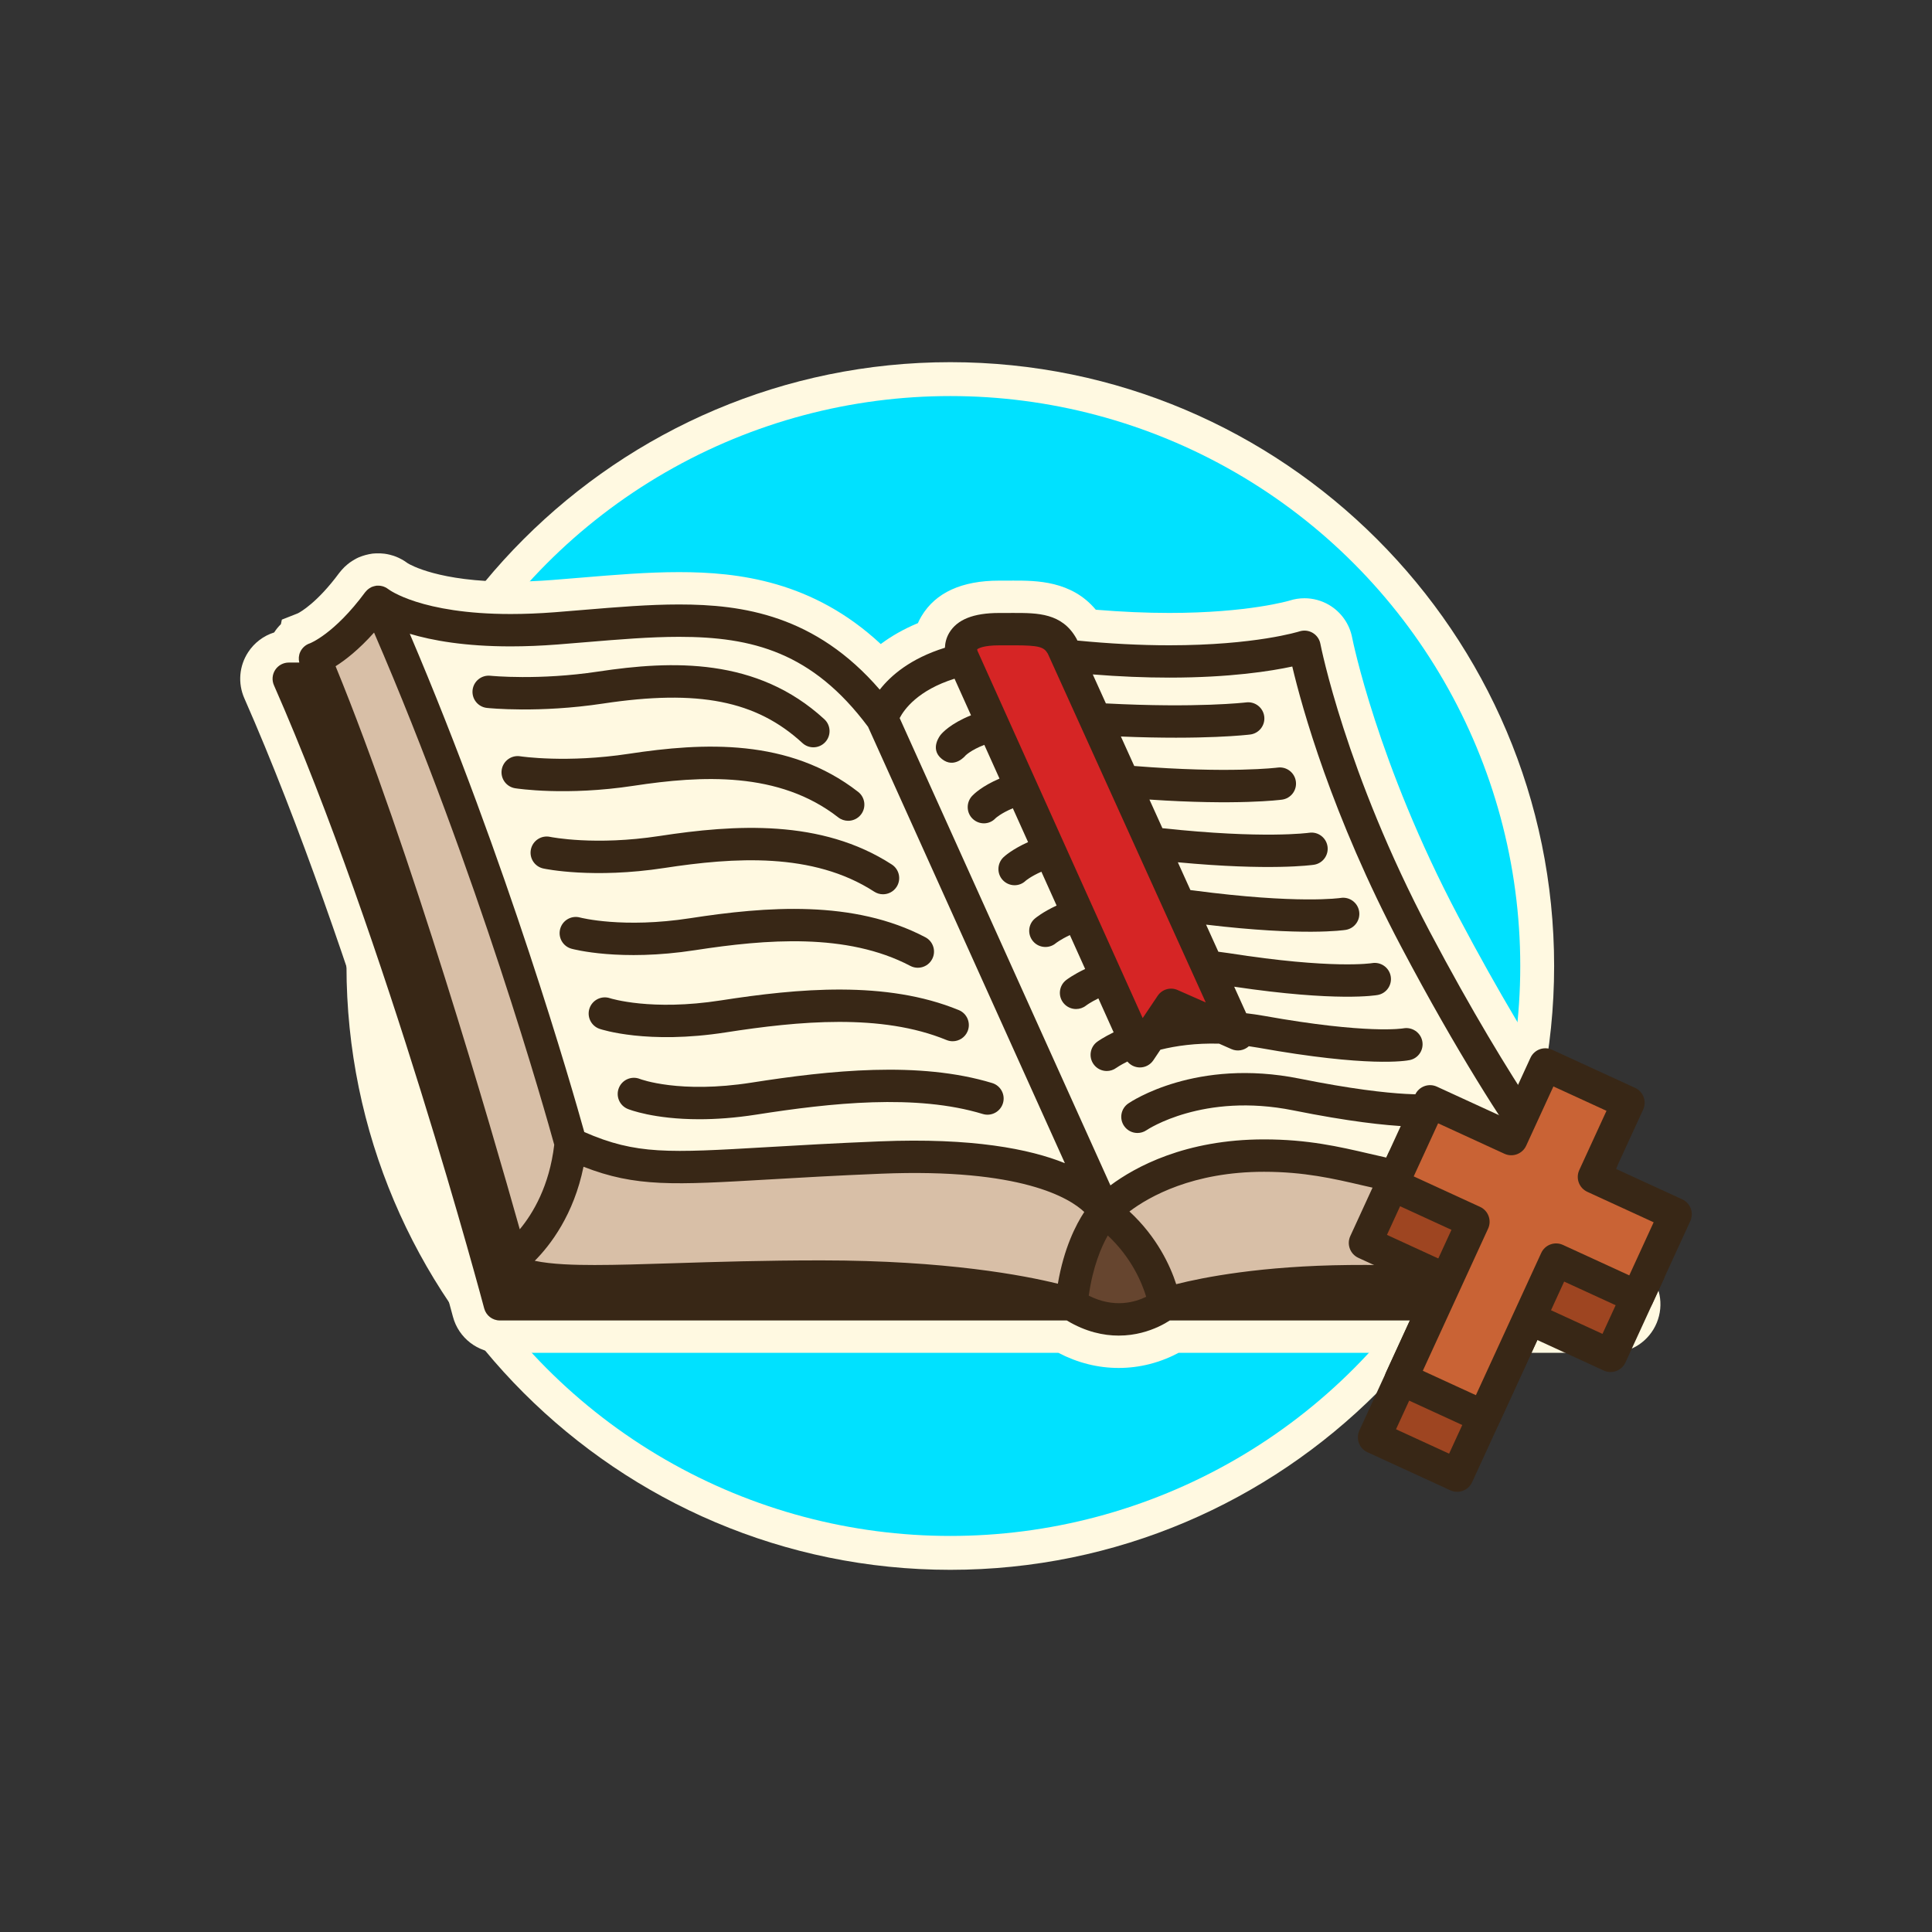 <?xml version="1.0" encoding="utf-8"?>
<!-- Generator: Adobe Illustrator 16.0.0, SVG Export Plug-In . SVG Version: 6.00 Build 0)  -->
<!DOCTYPE svg PUBLIC "-//W3C//DTD SVG 1.1 Tiny//EN" "http://www.w3.org/Graphics/SVG/1.1/DTD/svg11-tiny.dtd">
<svg version="1.1" baseProfile="tiny" id="Layer_1" xmlns="http://www.w3.org/2000/svg" xmlns:xlink="http://www.w3.org/1999/xlink"
	 x="0px" y="0px" width="350px" height="350px" viewBox="0 0 350 350" overflow="scroll" xml:space="preserve">
<rect x="0" y="0" width="350" height="350" fill="#333333" stroke="none"/>
<g>
	<g>
		<g>
			<circle fill="none" cx="172.158" cy="175" r="103.251"/>
			<path fill="#FFF9E1" d="M172.158,65.612c-60.318,0-109.389,49.071-109.389,109.388s49.07,109.388,109.389,109.388
				c60.315,0,109.387-49.071,109.387-109.388S232.473,65.612,172.158,65.612z"/>
		</g>
		<circle fill="#00E1FF" cx="172.158" cy="175" r="103.251"/>
	</g>
	<path fill="#FFF9E1" d="M298.223,230.067l-4.27-4.268c-2.254-6.188-2.066-11.84-2.066-11.84c0.123-2.178-0.564-4.313-1.926-6.003
		c-0.107-0.134-10.84-13.664-25.77-41.931C249.453,138.12,245,115.74,244.959,115.528c-0.471-2.473-1.986-4.63-4.152-5.917
		c-1.357-0.805-2.91-1.232-4.49-1.232c-0.916,0-1.822,0.143-2.656,0.411c-0.072,0.021-7.486,2.25-21.828,2.25
		c-4.178,0-8.648-0.194-13.32-0.582c-4.391-5.276-10.834-5.276-14.879-5.276l-2.623,0.005c-6.779,0-11.513,2.166-14.073,6.438
		c-0.245,0.409-0.463,0.832-0.652,1.264c-2.71,1.123-4.928,2.441-6.729,3.787c-12.296-11.439-25.812-13.03-36.535-13.03
		c-5.745,0-11.608,0.488-17.816,1.006l-0.094,0.007c-1.649,0.138-3.326,0.277-5.028,0.41c-2.637,0.204-5.185,0.308-7.574,0.308
		c-13.002,0-18.229-3.077-18.652-3.342c-0.097-0.07-0.185-0.131-0.264-0.184c-0.183-0.131-0.41-0.283-0.689-0.446
		c-0.223-0.126-0.448-0.239-0.658-0.337c-0.291-0.135-0.582-0.257-0.941-0.38c-0.23-0.076-0.46-0.14-0.686-0.194
		c-0.339-0.083-0.661-0.144-0.96-0.183c-0.255-0.033-0.507-0.054-0.773-0.065c-0.244-0.01-0.482-0.01-0.725,0l-0.671,0.043
		c-0.263,0.031-0.49,0.076-0.657,0.113c-0.218,0.044-0.436,0.095-0.646,0.154c-0.187,0.052-0.369,0.107-0.554,0.171l-0.668,0.253
		c-0.256,0.113-0.466,0.227-0.629,0.321c-0.198,0.108-0.385,0.218-0.543,0.321c-0.276,0.176-0.537,0.364-0.8,0.577
		c-0.195,0.157-0.382,0.321-0.569,0.502c-0.179,0.172-0.349,0.352-0.519,0.547l-0.455,0.549c-3.956,5.359-7.004,7.061-7.48,7.304
		c-0.139,0.053-0.276,0.108-0.412,0.167l-2.5,0.984l-0.171,0.821c-0.459,0.452-0.87,0.955-1.222,1.501
		c-1.913,0.603-3.586,1.85-4.716,3.583c-1.631,2.498-1.886,5.618-0.685,8.348c20.174,45.798,37.613,111.371,37.788,112.031
		c1.022,3.852,4.518,6.541,8.499,6.541h101.182c3.5,1.82,7.168,2.74,10.926,2.74c1.873,0,3.746-0.233,5.566-0.693
		c2.127-0.539,3.91-1.313,5.283-2.047h78.496c3.568,0,6.756-2.131,8.125-5.427C301.496,236.352,300.746,232.589,298.223,230.067z"/>
	<g>
		<g>
			<g>
				<g>
					<path fill="none" d="M138.918,207.818c5.445-0.318,12.222-0.714,20.454-1.05c16.778-0.682,27.155,1.374,33.542,3.951
						l-35.656-79.051c-10.074-13.516-20.979-16.301-34.237-16.301c-5.256,0-10.886,0.469-16.845,0.966
						c-1.701,0.142-3.432,0.286-5.189,0.422c-2.933,0.228-5.785,0.343-8.479,0.343c-8.285,0-14.197-1.062-18.273-2.283
						c17.709,41.513,29.426,82.414,31.614,90.264C115.262,209.199,121.137,208.856,138.918,207.818z"/>
					<path fill="none" d="M92.794,233.354h0.123c-0.044-0.019-0.092-0.034-0.136-0.052
						C92.785,233.318,92.792,233.337,92.794,233.354z"/>
					<path fill="none" d="M228.994,206.418c7.934,0,13.592,1.317,19.063,2.59c7.775,1.81,15.152,3.522,28.814,0.948
						c-4.57-6.492-12.785-19.029-23.045-38.454c-12.621-23.895-17.994-43.454-19.721-50.749c-3.854,0.831-11.258,2.011-22.273,2.011
						c-4.436,0-9.084-0.194-13.869-0.578l2.377,5.251c16.57,0.868,25.326-0.173,25.42-0.183c1.598-0.199,3.068,0.944,3.266,2.551
						c0.199,1.607-0.945,3.069-2.551,3.267c-0.375,0.046-8.322,0.989-23.418,0.361l2.418,5.341
						c17.328,1.384,25.904,0.298,25.992,0.286c1.602-0.212,3.076,0.915,3.289,2.519c0.215,1.603-0.908,3.076-2.512,3.292
						c-0.355,0.047-8.146,1.056-24.016-0.017l2.35,5.188c18.375,1.985,26.5,0.839,26.58,0.828c1.598-0.24,3.092,0.866,3.33,2.468
						c0.238,1.601-0.867,3.092-2.469,3.33c-0.338,0.05-7.93,1.121-24.645-0.451l2.279,5.037c0.18,0.021,0.354,0.039,0.535,0.063
						c19.041,2.515,26.598,1.371,26.674,1.36c1.592-0.257,3.1,0.832,3.355,2.431s-0.834,3.102-2.432,3.356
						c-0.32,0.051-7.648,1.158-25.297-0.951l2.223,4.907c0.617,0.076,1.246,0.16,1.885,0.258
						c18.826,2.951,25.885,1.821,25.951,1.809c1.592-0.27,3.107,0.789,3.389,2.374c0.281,1.587-0.76,3.101-2.344,3.394
						c-0.297,0.056-7.34,1.283-26.01-1.496l2.176,4.807c1.059,0.124,2.141,0.279,3.256,0.478
						c18.785,3.364,25.154,2.269,25.217,2.257c1.58-0.287,3.113,0.738,3.424,2.313c0.309,1.575-0.688,3.103-2.258,3.432
						c-0.705,0.148-7.469,1.342-27.41-2.23c-0.594-0.105-1.176-0.194-1.75-0.276c-0.854,0.779-2.086,0.993-3.152,0.522l-2.232-0.985
						c-4.246-0.116-7.799,0.389-10.633,1.093l-1.287,1.918c-0.547,0.814-1.461,1.297-2.432,1.297c-0.084,0-0.164-0.004-0.248-0.012
						c-0.797-0.067-1.52-0.457-2.016-1.058c-1.301,0.642-1.984,1.13-2.01,1.146c-0.521,0.384-1.129,0.567-1.73,0.567
						c-0.902,0-1.793-0.414-2.365-1.197c-0.957-1.305-0.676-3.139,0.629-4.097c0.133-0.096,1.146-0.821,2.98-1.715l-2.764-6.146
						c-1.463,0.714-2.203,1.279-2.227,1.298c-0.539,0.425-1.18,0.631-1.816,0.631c-0.865,0-1.721-0.381-2.301-1.113
						c-1.002-1.271-0.787-3.114,0.484-4.117c0.135-0.105,1.291-0.992,3.463-2.027l-2.764-6.138
						c-1.699,0.795-2.527,1.457-2.553,1.477c-0.549,0.455-1.219,0.677-1.883,0.677c-0.832,0-1.658-0.35-2.234-1.031
						c-1.039-1.227-0.908-3.049,0.307-4.1c0.135-0.116,1.416-1.191,3.957-2.374l-2.758-6.132c-1.945,0.865-2.83,1.629-2.854,1.649
						c-0.563,0.537-1.281,0.802-1.998,0.802c-0.775,0-1.549-0.309-2.129-0.917c-1.117-1.172-1.055-3.042,0.117-4.158
						c0.18-0.172,1.566-1.438,4.453-2.735l-2.762-6.134c-2.195,0.923-3.107,1.784-3.129,1.805c-0.572,0.617-1.34,0.925-2.113,0.925
						c-0.715,0-1.436-0.264-2.006-0.794c-1.187-1.101-1.233-2.978-0.133-4.165c0.307-0.329,1.76-1.77,4.967-3.144l-2.752-6.115
						c-2.464,0.96-3.378,1.907-3.398,1.929l0.065-0.079l-4.588-3.648c0.284-0.357,1.777-2.048,5.512-3.556l-2.983-6.63
						c-6.651,2.086-9.143,5.588-9.945,7.141l38.181,84.656C205.605,211.437,214.691,206.418,228.994,206.418z"/>
					<path fill="none" d="M177.178,118.12l29.832,66.316l2.713-4.037c0.791-1.18,2.313-1.623,3.613-1.047l5.1,2.248l-28.611-63.178
						c-0.711-1.207-1.506-1.518-6.18-1.518l-2.619,0.005c-2.904,0-3.814,0.57-4,0.718c0.004,0.102,0.047,0.268,0.096,0.374
						C177.184,118.104,177.127,118.011,177.178,118.12z"/>
					<path fill="none" d="M159.612,212.626c-8.181,0.334-14.931,0.728-20.352,1.044c-17.095,0.997-24.073,1.402-33.552-2.306
						c-1.769,8.69-5.999,14.197-8.83,17.041c3.081,0.658,7.276,0.762,10.845,0.762c4.025,0,8.771-0.148,14.268-0.322
						c7.712-0.242,16.451-0.516,26.825-0.516c22.613,0,36.766,2.733,42.825,4.229c1.102-6.478,3.283-10.712,4.785-12.999
						C193.789,217.062,185.049,211.594,159.612,212.626z"/>
					<path fill="none" d="M280.17,215.267c-16.287,3.425-25.016,1.412-33.441-0.549c-5.148-1.199-10.475-2.438-17.734-2.438
						c-12.883,0-20.775,4.472-24.385,7.189c5.037,4.66,7.41,9.894,8.473,13.172c4.848-1.227,15.4-3.322,31.375-3.475
						c15.371-0.146,30.797,1.092,38.736,1.855c-0.063-0.256-0.1-0.515-0.094-0.776C280.721,223.956,280.24,218.177,280.17,215.267z"
						/>
					<path fill="none" d="M67.764,114.598c-2.785,3.112-5.219,4.996-6.969,6.095c13.52,32.928,28.221,83.725,33.365,102.007
						c2.403-2.895,5.365-7.857,6.245-15.314C98.917,201.979,86.639,158.253,67.764,114.598z"/>
					<path fill="none" d="M200.686,223.82c-1.172,2.075-2.711,5.646-3.445,10.899c4.594,2.326,8.414,1.184,10.404,0.201
						C206.9,232.459,205.027,227.873,200.686,223.82z"/>
				</g>
				<g>
					<path fill="#FFF9E1" d="M277.213,209.716c-4.986-7.084-13.027-19.497-23.018-38.409c-12.59-23.839-17.959-43.362-19.682-50.649
						l-0.096-0.4l-0.4,0.087c-4.232,0.913-11.516,2.001-22.186,2.001c-4.408,0-9.063-0.193-13.836-0.576l-0.707-0.056l2.773,6.129
						l0.256,0.013c4.383,0.229,8.619,0.347,12.588,0.347c8.111,0,12.432-0.477,12.904-0.531c1.383-0.17,2.631,0.826,2.801,2.187
						c0.08,0.666-0.102,1.323-0.514,1.853c-0.414,0.528-1.008,0.864-1.676,0.947c-0.188,0.023-4.732,0.572-13.447,0.572
						c-3.146,0-6.477-0.071-9.902-0.214l-0.678-0.028l2.801,6.184l0.246,0.021c5.85,0.468,11.328,0.704,16.283,0.704
						c6.545,0,9.764-0.415,9.795-0.42c1.393-0.184,2.643,0.807,2.822,2.159c0.182,1.371-0.783,2.637-2.152,2.82
						c-0.363,0.049-3.738,0.473-10.416,0.473c-4.148,0-8.697-0.165-13.516-0.491l-0.699-0.047l2.736,6.044l0.238,0.025
						c7.18,0.775,13.639,1.169,19.193,1.169c4.828,0,7.229-0.308,7.494-0.345c1.385-0.203,2.652,0.771,2.854,2.116
						c0.203,1.37-0.744,2.65-2.115,2.854c-0.111,0.017-2.768,0.399-8.24,0.399c-4.811,0-10.299-0.287-16.305-0.853l-0.719-0.066
						l2.674,5.907l0.764,0.091c10.219,1.35,17.096,1.633,21.066,1.633c3.861,0,5.65-0.263,5.732-0.275
						c1.377-0.216,2.66,0.749,2.875,2.085c0.217,1.368-0.717,2.658-2.084,2.877c-0.086,0.014-2.133,0.33-6.52,0.33
						c-5.254,0-11.535-0.432-18.664-1.284l-0.738-0.088l2.627,5.798l0.234,0.028c0.615,0.076,1.238,0.159,1.873,0.257
						c10.734,1.683,17.646,2.036,21.553,2.036c3.158,0,4.529-0.229,4.531-0.229c1.387-0.24,2.668,0.696,2.906,2.034
						c0.24,1.354-0.66,2.66-2.008,2.909c-0.068,0.013-1.709,0.31-5.441,0.31c-3.775,0-10.387-0.313-20.432-1.809l-0.76-0.113
						l2.59,5.723l0.236,0.027c1.117,0.131,2.176,0.286,3.232,0.474c11.273,2.019,18.111,2.442,21.861,2.442
						c2.475,0,3.494-0.184,3.5-0.186c1.387-0.251,2.682,0.662,2.941,1.981c0.268,1.366-0.58,2.657-1.936,2.94
						c-0.236,0.05-1.574,0.301-4.545,0.301c-3.904,0-11.014-0.439-22.703-2.533c-0.598-0.106-1.186-0.196-1.764-0.279l-0.197-0.027
						l-0.145,0.133c-0.727,0.663-1.809,0.844-2.701,0.449l-2.234-0.984l-0.156-0.037c-0.418-0.012-0.826-0.017-1.23-0.017l0,0
						c-3.322,0-6.521,0.378-9.516,1.122l-0.154,0.04l-1.379,2.051c-0.469,0.696-1.246,1.111-2.084,1.111
						c-0.068,0-0.137-0.003-0.213-0.01c-0.67-0.057-1.299-0.388-1.729-0.907l-0.211-0.256l-0.297,0.147
						c-1.24,0.612-1.936,1.089-2.07,1.184c-1.08,0.79-2.725,0.535-3.512-0.54c-0.82-1.116-0.578-2.691,0.537-3.51
						c0.18-0.129,1.156-0.818,2.918-1.678l0.367-0.178l-3.109-6.91l-0.389,0.189c-1.533,0.748-2.297,1.341-2.303,1.346
						c-1.057,0.836-2.695,0.638-3.529-0.414c-0.857-1.088-0.672-2.67,0.416-3.529c0.047-0.037,1.182-0.929,3.383-1.979l0.369-0.176
						l-3.104-6.898l-0.385,0.18c-1.699,0.795-2.549,1.456-2.645,1.534c-1.02,0.846-2.68,0.705-3.531-0.304
						c-0.885-1.046-0.768-2.621,0.264-3.512c0.053-0.045,1.313-1.126,3.857-2.311l0.375-0.175l-3.098-6.889l-0.381,0.17
						c-1.938,0.861-2.857,1.629-2.973,1.728c-0.969,0.925-2.605,0.873-3.535-0.1c-0.955-1.004-0.908-2.604,0.104-3.568
						c0.145-0.136,1.482-1.374,4.336-2.655l0.381-0.171l-3.1-6.89l-0.377,0.158c-2.273,0.955-3.219,1.853-3.273,1.907
						c-0.91,0.979-2.539,1.027-3.527,0.108c-0.49-0.454-0.771-1.077-0.791-1.755c-0.02-0.679,0.221-1.324,0.681-1.818
						c0.252-0.271,1.67-1.693,4.822-3.044l0.391-0.167l-3.09-6.867l-0.369,0.145c-1.695,0.66-2.692,1.324-3.179,1.706l-3.983-3.167
						c0.597-0.619,2.097-1.918,5.063-3.116l0.402-0.162l-3.313-7.366l-0.354,0.111c-6.886,2.159-9.422,5.856-10.194,7.347
						l-0.093,0.18l38.479,85.317l0.418-0.313c4.133-3.08,13.211-8.248,27.584-8.248c7.881,0,13.51,1.309,18.967,2.579
						c5.014,1.166,9.748,2.269,16.123,2.269c3.957,0,8.164-0.432,12.865-1.316l0.639-0.121L277.213,209.716z M261.121,203.418
						c-0.482,0.115-6.422,1.414-26.758-2.676c-2.986-0.599-5.971-0.903-8.877-0.903c-11.215,0-17.943,4.508-18.004,4.551
						c-1.115,0.764-2.738,0.453-3.496-0.646c-0.379-0.553-0.521-1.22-0.4-1.88c0.123-0.659,0.494-1.233,1.047-1.613
						c0.324-0.222,8.059-5.439,20.838-5.439c3.238,0,6.563,0.339,9.881,1.006c11.734,2.36,18.426,2.854,21.971,2.854
						c1.793,0,2.578-0.131,2.686-0.151c1.324-0.323,2.678,0.528,3,1.86C263.332,201.726,262.486,203.089,261.121,203.418z"/>
					<path fill="#FFF9E1" d="M157.595,131.419c-10.189-13.668-21.19-16.469-34.574-16.469c-5.272,0-10.908,0.469-16.879,0.967
						c-1.701,0.141-3.43,0.285-5.188,0.422c-10.574,0.819-19.666,0.153-26.599-1.926l-0.855-0.256l0.35,0.821
						c17.719,41.534,29.429,82.436,31.596,90.213l0.054,0.192l0.182,0.079c5.819,2.547,10.412,3.449,17.546,3.449c0,0,0,0,0.001,0
						c4.123,0,8.98-0.282,15.716-0.677c5.442-0.317,12.217-0.713,20.448-1.048c14.215-0.578,25.513,0.752,33.365,3.921l0.969,0.391
						l-36.083-80.002L157.595,131.419z M126.685,202.345c-8.207,0-12.614-1.76-12.8-1.834c-0.621-0.254-1.106-0.733-1.367-1.352
						c-0.26-0.619-0.265-1.301-0.011-1.922c0.387-0.951,1.302-1.566,2.328-1.566c0.321,0,0.633,0.061,0.939,0.184
						c0.155,0.061,3.898,1.463,10.935,1.463c3.019,0,6.218-0.262,9.507-0.777c6.926-1.087,16.015-2.335,24.879-2.335
						c7.158,0,13.218,0.785,18.528,2.401c0.641,0.195,1.17,0.629,1.484,1.221c0.316,0.592,0.383,1.271,0.188,1.914
						c-0.324,1.064-1.291,1.781-2.402,1.781c-0.248,0-0.492-0.037-0.73-0.109c-4.838-1.473-10.417-2.188-17.057-2.188
						c-8.498,0-17.35,1.217-24.11,2.277C133.439,202.062,129.97,202.345,126.685,202.345z M107.193,182.809
						c0.434-1.277,1.866-2.017,3.182-1.575c0.153,0.049,3.843,1.207,10.438,1.207c3.153,0,6.464-0.268,9.843-0.794
						c5.866-0.913,13.601-1.961,21.391-1.961c8.431,0,15.461,1.207,21.493,3.688c0.621,0.256,1.105,0.738,1.362,1.357
						c0.258,0.619,0.26,1.303,0.005,1.922c-0.39,0.946-1.302,1.559-2.324,1.559c-0.325,0-0.647-0.064-0.955-0.19
						c-5.417-2.229-11.819-3.313-19.575-3.313c-7.439,0-14.93,1.017-20.625,1.903c-3.651,0.568-7.235,0.857-10.646,0.857
						c-7.579,0-11.836-1.416-12.015-1.477c-0.636-0.215-1.149-0.665-1.445-1.266C107.023,184.125,106.977,183.444,107.193,182.809z
						 M101.888,168.379c0.357-1.303,1.746-2.119,3.084-1.758c0.147,0.039,3.685,0.951,9.807,0.951c3.338,0,6.81-0.275,10.316-0.818
						c7.531-1.162,13.296-1.681,18.693-1.681c9.404,0,17.142,1.665,23.655,5.09c0.594,0.313,1.03,0.837,1.23,1.478
						c0.199,0.642,0.137,1.321-0.176,1.915c-0.437,0.829-1.288,1.343-2.226,1.343c-0.404,0-0.808-0.1-1.168-0.288
						c-5.772-3.036-12.752-4.512-21.333-4.512c-6.568,0-13.021,0.866-17.91,1.621c-3.784,0.585-7.527,0.882-11.122,0.882
						c-6.873,0-10.926-1.089-11.094-1.136c-0.647-0.178-1.188-0.596-1.52-1.179S101.709,169.026,101.888,168.379z M96.594,153.946
						c0.282-1.323,1.612-2.222,2.982-1.928c0.14,0.028,3.478,0.698,8.964,0.698c3.602,0,7.3-0.288,10.994-0.855
						c4.104-0.629,10.285-1.464,16.556-1.464c10.164,0,18.422,2.148,25.243,6.569c1.161,0.752,1.495,2.312,0.741,3.474
						c-0.465,0.718-1.254,1.146-2.109,1.146c-0.484,0-0.955-0.14-1.364-0.404c-5.977-3.872-13.355-5.755-22.56-5.755
						c-5.916,0-11.819,0.799-15.745,1.4c-3.976,0.61-7.943,0.92-11.795,0.92c-6.169,0-9.826-0.784-9.979-0.819
						c-0.656-0.141-1.219-0.528-1.583-1.091C96.574,155.274,96.452,154.603,96.594,153.946z M91.306,139.511
						c0.191-1.209,1.256-2.12,2.475-2.12c0.131,0,0.264,0.01,0.404,0.033c0.315,0.047,3.215,0.456,7.808,0.456
						c3.983,0,8.014-0.306,11.981-0.911c5.799-0.881,10.51-1.292,14.823-1.292c10.77,0,19.407,2.651,26.405,8.105
						c0.529,0.412,0.866,1.006,0.95,1.672c0.082,0.666-0.1,1.324-0.512,1.854c-0.826,1.06-2.465,1.265-3.526,0.438
						c-6.072-4.732-13.731-7.032-23.41-7.032c-4.04,0-8.479,0.389-13.974,1.224c-4.252,0.647-8.55,0.976-12.772,0.976
						c-5.194,0-8.428-0.505-8.563-0.526C92.026,142.168,91.088,140.879,91.306,139.511z M149.201,134.152
						c-0.901,0.98-2.568,1.051-3.551,0.147c-6.264-5.763-13.586-8.333-23.742-8.333c-3.769,0-7.938,0.354-12.742,1.078
						c-4.674,0.705-9.468,1.063-14.248,1.063c-4.019,0-6.55-0.265-6.655-0.275c-1.377-0.146-2.379-1.386-2.233-2.763
						c0.146-1.369,1.328-2.381,2.766-2.233c0.247,0.024,2.523,0.24,6.126,0.24c4.562,0,9.102-0.336,13.494-0.999
						c5.208-0.786,9.463-1.151,13.394-1.151c11.253,0,20.167,3.166,27.243,9.677C150.072,131.541,150.137,133.133,149.201,134.152z"
						/>
				</g>
				<g>
					<path fill="#D8BFA7" d="M165.715,212.079c-1.961,0-4.021,0.043-6.12,0.128c-8.169,0.333-14.909,0.728-20.36,1.045
						c-6.579,0.384-11.776,0.687-16.107,0.687c-7.063,0-11.742-0.803-17.266-2.964l-0.464-0.182l-0.101,0.488
						c-1.705,8.388-5.682,13.78-8.717,16.828l-0.541,0.544l0.75,0.161c3.198,0.684,7.521,0.771,10.934,0.771
						c4.058,0,8.796-0.148,14.281-0.322c7.689-0.24,16.405-0.515,26.812-0.515c22.322,0,36.35,2.642,42.723,4.218l0.439,0.107
						l0.074-0.444c1.072-6.295,3.16-10.456,4.723-12.839l0.193-0.293l-0.254-0.241C194.438,217.098,186.857,212.079,165.715,212.079
						z"/>
					<path fill="#D8BFA7" d="M283.6,230.919c-0.061-0.238-0.086-0.455-0.082-0.664l0.002-0.08l-0.029-0.076
						c-2.363-6.252-2.832-11.982-2.9-14.842l-0.014-0.504l-0.492,0.104c-5.896,1.239-11.145,1.843-16.047,1.843
						c-6.943,0-12.164-1.216-17.215-2.391c-5.168-1.204-10.518-2.449-17.828-2.449c-13.033,0-21.029,4.559-24.637,7.275l-0.4,0.302
						l0.369,0.34c4.891,4.525,7.244,9.564,8.357,12.994l0.121,0.372l0.381-0.096c4.848-1.229,15.361-3.311,31.275-3.463
						c15.455-0.152,31.035,1.117,38.693,1.854l0.594,0.056L283.6,230.919z"/>
					<path fill="#D8BFA7" d="M100.832,207.353l-0.021-0.079c-1.346-4.884-13.698-48.98-32.662-92.841l-0.26-0.603l-0.436,0.488
						c-2.872,3.207-5.326,5.044-6.88,6.02l-0.3,0.188l0.135,0.325C73.774,153.404,88.182,203,93.758,222.813l0.216,0.767
						l0.508-0.613c2.396-2.886,5.441-7.921,6.34-15.533L100.832,207.353z"/>
				</g>
				<path fill="#382716" d="M92.794,233.354h0.123c-0.044-0.019-0.092-0.034-0.136-0.052
					C92.785,233.318,92.792,233.337,92.794,233.354z"/>
				<path fill="#66452F" d="M208.047,234.8c-0.74-2.438-2.641-7.146-7.074-11.285l-0.389-0.363l-0.262,0.463
					c-1.184,2.094-2.75,5.711-3.498,11.047l-0.039,0.296l0.266,0.136c1.848,0.936,3.748,1.41,5.645,1.41c0.002,0,0.002,0,0.002,0
					c2.223,0,4.018-0.656,5.133-1.207l0.318-0.157L208.047,234.8z"/>
				<path fill="#382716" d="M109.228,127.459c17.31-2.611,27.781-0.54,36.139,7.149c0.563,0.518,1.274,0.774,1.983,0.774
					c0.792,0,1.58-0.319,2.157-0.947c1.097-1.19,1.02-3.045-0.171-4.141c-12.191-11.216-27.56-10.657-40.983-8.632
					c-10.762,1.624-19.341,0.774-19.518,0.757c-1.606-0.169-3.052,0.996-3.224,2.605c-0.17,1.609,0.996,3.053,2.606,3.224
					C88.594,128.288,97.621,129.21,109.228,127.459z"/>
				<path fill="#382716" d="M114.793,142.351c12.297-1.869,26.316-2.65,37.064,5.725c0.535,0.417,1.169,0.618,1.799,0.618
					c0.872,0,1.735-0.388,2.314-1.128c0.994-1.277,0.766-3.119-0.511-4.113c-12.503-9.742-28.019-8.953-41.549-6.896
					c-11.233,1.71-19.506,0.478-19.666,0.453c-1.595-0.256-3.1,0.838-3.354,2.437c-0.253,1.598,0.838,3.1,2.438,3.354
					C93.699,142.857,102.543,144.216,114.793,142.351z"/>
				<path fill="#382716" d="M120.361,157.242c12.554-1.923,26.89-2.916,38.013,4.292c0.492,0.318,1.045,0.472,1.592,0.472
					c0.96,0,1.9-0.472,2.461-1.337c0.88-1.359,0.492-3.174-0.865-4.054c-12.772-8.277-28.442-7.258-42.09-5.167
					c-11.681,1.794-19.631,0.196-19.811,0.16c-1.577-0.341-3.137,0.669-3.478,2.25c-0.34,1.583,0.667,3.141,2.251,3.48
					C98.796,157.418,107.463,159.223,120.361,157.242z"/>
				<path fill="#382716" d="M125.926,172.133c12.832-1.98,27.498-3.191,38.984,2.848c0.435,0.229,0.902,0.337,1.362,0.337
					c1.054,0,2.072-0.569,2.596-1.566c0.754-1.433,0.202-3.206-1.23-3.958c-12.993-6.833-28.828-5.58-42.606-3.452
					c-12.16,1.881-19.813-0.088-19.953-0.125c-1.562-0.425-3.166,0.494-3.595,2.053c-0.429,1.561,0.489,3.173,2.051,3.602
					C103.889,171.967,112.376,174.229,125.926,172.133z"/>
				<path fill="#382716" d="M130.59,181.233c-12.592,1.962-19.943-0.352-20.089-0.398c-1.532-0.512-3.188,0.311-3.706,1.839
					c-0.518,1.534,0.305,3.197,1.837,3.716c0.347,0.117,8.651,2.851,22.86,0.636c13.137-2.044,28.16-3.479,39.977,1.383
					c0.364,0.149,0.742,0.222,1.113,0.222c1.153,0,2.246-0.686,2.712-1.816c0.616-1.497-0.099-3.209-1.595-3.826
					C160.55,177.577,144.53,179.063,130.59,181.233z"/>
				<path fill="#382716" d="M136.151,196.126c-13.005,2.041-20.063-0.6-20.226-0.662c-1.493-0.6-3.197,0.12-3.806,1.615
					c-0.61,1.498,0.109,3.209,1.609,3.818c0.248,0.102,4.705,1.865,12.956,1.865c2.973,0,6.437-0.229,10.373-0.846
					c13.485-2.115,28.896-3.781,40.981-0.104c1.549,0.471,3.186-0.402,3.656-1.951c0.471-1.548-0.402-3.186-1.951-3.656
					C166.528,192.185,150.29,193.907,136.151,196.126z"/>
				<path fill="#382716" d="M206.059,205.251c0.572,0,1.152-0.168,1.66-0.517c0.098-0.069,10.225-6.864,26.561-3.581
					c20.145,4.05,26.303,2.824,26.941,2.672c1.572-0.379,2.572-1.969,2.193-3.543s-1.93-2.551-3.504-2.17
					c-0.055,0.01-5.777,1.053-24.477-2.707c-18.746-3.77-30.545,4.161-31.037,4.5c-1.334,0.917-1.672,2.742-0.754,4.075
					C204.211,204.807,205.127,205.251,206.059,205.251z"/>
				<path fill="#D62525" d="M190.184,118.21c-0.852-1.449-1.891-1.724-6.541-1.724l-2.617,0.005c-2.924,0-3.953,0.566-4.262,0.809
					l-0.17,0.135l0.012,0.218c0.01,0.157,0.064,0.373,0.135,0.525l30.197,67.116l3.131-4.661c0.666-0.988,2.006-1.38,3.1-0.897
					l6.102,2.69L190.184,118.21z"/>
			</g>
			<path fill="#382716" d="M294.076,234.212l-5.141-5.143c-3.238-7.936-2.906-15.359-2.902-15.44
				c0.041-0.725-0.189-1.438-0.645-2.003c-0.109-0.135-11.031-13.8-26.379-42.861c-15.285-28.938-19.768-51.912-19.811-52.141
				c-0.156-0.826-0.664-1.544-1.387-1.973c-0.723-0.43-1.598-0.525-2.398-0.269c-0.078,0.025-7.994,2.519-23.582,2.519
				c-5.273,0-10.873-0.297-16.65-0.858l-0.076-0.167c-0.035-0.078-0.074-0.154-0.117-0.229c-2.592-4.604-7.041-4.604-11.344-4.604
				l-2.635,0.005c-4.639,0-7.598,1.173-9.042,3.586c-0.528,0.882-0.75,1.814-0.788,2.712c-6.225,1.94-9.795,5.021-11.803,7.592
				c-11.651-13.506-24.832-15.432-36.355-15.432c-5.5,0-11.247,0.479-17.331,0.985c-1.69,0.141-3.41,0.285-5.156,0.421
				c-2.782,0.215-5.482,0.324-8.025,0.324c-16.25,0-22.077-4.444-22.099-4.46c-0.044-0.038-0.098-0.063-0.146-0.099
				c-0.09-0.067-0.182-0.133-0.277-0.189c-0.074-0.041-0.149-0.076-0.225-0.111c-0.1-0.047-0.199-0.09-0.304-0.126
				c-0.081-0.026-0.161-0.048-0.242-0.067c-0.106-0.026-0.213-0.048-0.322-0.063c-0.084-0.011-0.167-0.016-0.252-0.021
				c-0.109-0.004-0.218-0.003-0.325,0.005c-0.046,0.003-0.092-0.004-0.138,0.002s-0.087,0.022-0.131,0.029
				c-0.102,0.017-0.203,0.04-0.305,0.068c-0.095,0.026-0.187,0.056-0.277,0.091c-0.043,0.017-0.089,0.023-0.131,0.043
				c-0.05,0.021-0.092,0.055-0.14,0.079c-0.088,0.045-0.171,0.091-0.253,0.146c-0.09,0.056-0.174,0.117-0.254,0.183
				c-0.068,0.056-0.134,0.111-0.197,0.174c-0.082,0.077-0.155,0.16-0.226,0.247c-0.031,0.039-0.071,0.07-0.102,0.11
				c-5.62,7.612-10.016,9.267-10.016,9.267c-0.779,0.254-1.417,0.823-1.759,1.568c-0.276,0.605-0.325,1.28-0.168,1.917H52.31
				c-0.989,0-1.913,0.501-2.455,1.33c-0.541,0.83-0.626,1.876-0.227,2.782c20.323,46.14,37.913,112.229,38.088,112.891
				c0.342,1.286,1.505,2.183,2.834,2.183h102.708c3.451,2.077,6.682,2.74,9.4,2.74c1.564,0,2.957-0.219,4.127-0.516
				c2.352-0.595,4.127-1.569,5.137-2.225h80.082c1.186,0,2.254-0.715,2.709-1.811C295.166,236.311,294.916,235.05,294.076,234.212z
				 M181.025,116.91l2.619-0.005c4.674,0,5.469,0.311,6.18,1.518l28.611,63.178l-5.1-2.248c-1.301-0.576-2.822-0.133-3.613,1.047
				l-2.713,4.037l-29.832-66.316c-0.051-0.109,0.006-0.016-0.057-0.118c-0.049-0.106-0.092-0.272-0.096-0.374
				C177.211,117.48,178.121,116.91,181.025,116.91z M172.924,122.953l2.983,6.63c-3.734,1.508-5.228,3.198-5.512,3.556
				c0,0-2.075,2.507,0.228,4.357c2.303,1.848,4.295-0.63,4.295-0.63l0.055-0.085l0.011,0.006l-0.065,0.079
				c0.02-0.021,0.934-0.969,3.398-1.929l2.752,6.115c-3.207,1.374-4.66,2.814-4.967,3.144c-1.1,1.188-1.054,3.064,0.133,4.165
				c0.57,0.53,1.291,0.794,2.006,0.794c0.773,0,1.541-0.308,2.113-0.925c0.021-0.021,0.934-0.882,3.129-1.805l2.762,6.134
				c-2.887,1.297-4.273,2.563-4.453,2.735c-1.172,1.116-1.234,2.986-0.117,4.158c0.58,0.608,1.354,0.917,2.129,0.917
				c0.717,0,1.436-0.265,1.998-0.802c0.023-0.021,0.908-0.784,2.854-1.649l2.758,6.132c-2.541,1.183-3.822,2.258-3.957,2.374
				c-1.215,1.051-1.346,2.873-0.307,4.1c0.576,0.682,1.402,1.031,2.234,1.031c0.664,0,1.334-0.222,1.883-0.677
				c0.025-0.02,0.854-0.682,2.553-1.477l2.764,6.138c-2.172,1.035-3.328,1.922-3.463,2.027c-1.271,1.003-1.486,2.846-0.484,4.117
				c0.58,0.732,1.436,1.113,2.301,1.113c0.637,0,1.277-0.206,1.816-0.631c0.023-0.019,0.764-0.584,2.227-1.298l2.764,6.146
				c-1.834,0.894-2.848,1.619-2.98,1.715c-1.305,0.958-1.586,2.792-0.629,4.097c0.572,0.783,1.463,1.197,2.365,1.197
				c0.602,0,1.209-0.184,1.73-0.567c0.025-0.017,0.709-0.505,2.01-1.146c0.496,0.601,1.219,0.99,2.016,1.058
				c0.084,0.008,0.164,0.012,0.248,0.012c0.971,0,1.885-0.482,2.432-1.297l1.287-1.918c2.834-0.704,6.387-1.209,10.633-1.093
				l2.232,0.985c1.066,0.471,2.299,0.257,3.152-0.522c0.574,0.082,1.156,0.171,1.75,0.276c19.941,3.572,26.705,2.379,27.41,2.23
				c1.57-0.329,2.566-1.856,2.258-3.432c-0.311-1.574-1.844-2.6-3.424-2.313c-0.063,0.012-6.432,1.107-25.217-2.257
				c-1.115-0.198-2.197-0.354-3.256-0.478l-2.176-4.807c18.67,2.779,25.713,1.552,26.01,1.496c1.584-0.293,2.625-1.807,2.344-3.394
				c-0.281-1.585-1.797-2.644-3.389-2.374c-0.066,0.013-7.125,1.143-25.951-1.809c-0.639-0.098-1.268-0.182-1.885-0.258
				l-2.223-4.907c17.648,2.109,24.977,1.002,25.297,0.951c1.598-0.255,2.688-1.758,2.432-3.356s-1.764-2.688-3.355-2.431
				c-0.076,0.011-7.633,1.154-26.674-1.36c-0.182-0.023-0.355-0.041-0.535-0.063l-2.279-5.037
				c16.715,1.572,24.307,0.501,24.645,0.451c1.602-0.238,2.707-1.729,2.469-3.33c-0.238-1.602-1.732-2.708-3.33-2.468
				c-0.08,0.011-8.205,1.157-26.58-0.828l-2.35-5.188c15.869,1.072,23.66,0.063,24.016,0.017c1.604-0.216,2.727-1.689,2.512-3.292
				c-0.213-1.604-1.688-2.73-3.289-2.519c-0.088,0.012-8.664,1.098-25.992-0.286l-2.418-5.341
				c15.096,0.628,23.043-0.315,23.418-0.361c1.605-0.197,2.75-1.659,2.551-3.267c-0.197-1.606-1.668-2.75-3.266-2.551
				c-0.094,0.01-8.85,1.051-25.42,0.183l-2.377-5.251c4.785,0.384,9.434,0.578,13.869,0.578c11.016,0,18.42-1.18,22.273-2.011
				c1.727,7.295,7.1,26.854,19.721,50.749c10.26,19.425,18.475,31.962,23.045,38.454c-13.662,2.574-21.039,0.861-28.814-0.948
				c-5.471-1.272-11.129-2.59-19.063-2.59c-14.303,0-23.389,5.019-27.834,8.332l-38.181-84.656
				C163.782,128.541,166.273,125.039,172.924,122.953z M92.508,117.099c2.693,0,5.546-0.115,8.479-0.343
				c1.758-0.136,3.488-0.28,5.189-0.422c5.959-0.497,11.589-0.966,16.845-0.966c13.258,0,24.163,2.785,34.237,16.301l35.656,79.051
				c-6.387-2.577-16.764-4.633-33.542-3.951c-8.232,0.336-15.009,0.731-20.454,1.05c-17.781,1.038-23.656,1.381-33.069-2.739
				c-2.188-7.85-13.905-48.751-31.614-90.264C78.311,116.037,84.223,117.099,92.508,117.099z M60.795,120.692
				c1.75-1.099,4.184-2.982,6.969-6.095c18.875,43.655,31.152,87.381,32.642,92.787c-0.88,7.457-3.842,12.42-6.245,15.314
				C89.016,204.417,74.315,153.62,60.795,120.692z M191.641,232.559c-6.059-1.496-20.211-4.229-42.825-4.229
				c-10.374,0-19.113,0.273-26.825,0.516c-5.496,0.174-10.242,0.322-14.268,0.322c-3.568,0-7.764-0.104-10.845-0.762
				c2.831-2.844,7.062-8.351,8.83-17.041c9.479,3.708,16.457,3.303,33.552,2.306c5.421-0.316,12.171-0.71,20.352-1.044
				c25.437-1.032,34.177,4.436,36.814,6.934C194.924,221.847,192.742,226.081,191.641,232.559z M197.24,234.72
				c0.734-5.254,2.273-8.824,3.445-10.899c4.342,4.053,6.215,8.639,6.959,11.101C205.654,235.903,201.834,237.046,197.24,234.72z
				 M244.457,229.167c-15.975,0.152-26.527,2.248-31.375,3.475c-1.063-3.278-3.436-8.512-8.473-13.172
				c3.609-2.718,11.502-7.189,24.385-7.189c7.26,0,12.586,1.238,17.734,2.438c8.426,1.961,17.154,3.974,33.441,0.549
				c0.07,2.91,0.551,8.689,2.93,14.979c-0.006,0.262,0.031,0.521,0.094,0.776C275.254,230.259,259.828,229.021,244.457,229.167z"/>
		</g>
		<g>
			<g>
				<path fill="#9E4521" d="M277.982,236.802l12.688,5.826l5.039-10.969l-12.689-5.827c-1.098-0.504-1.596-1.866-1.096-2.955
					l5.242-11.413l-10.971-5.035l-5.238,11.41c-0.25,0.541-0.693,0.953-1.25,1.161c-0.561,0.207-1.164,0.183-1.707-0.066
					l-12.689-5.828l-5.035,10.97l12.689,5.828c1.098,0.506,1.596,1.863,1.094,2.953l-12.141,26.434l10.967,5.037l12.141-26.433
					C275.541,236.778,276.865,236.288,277.982,236.802z"/>
				<path fill="#382716" d="M294.467,246.822l6.896-15.019c0.686-1.49,0.031-3.254-1.459-3.939l-12.014-5.52l4.93-10.735
					c0.684-1.491,0.031-3.255-1.461-3.94l-15.016-6.896c-1.494-0.686-3.256-0.031-3.941,1.459l-4.932,10.738l-12.014-5.519
					c-1.492-0.686-3.256-0.031-3.941,1.46l-6.898,15.018c-0.684,1.492-0.029,3.255,1.461,3.941l12.016,5.52l-11.83,25.756
					c-0.686,1.491-0.031,3.256,1.461,3.939l15.016,6.896c1.492,0.685,3.256,0.032,3.941-1.458l11.83-25.759l12.014,5.52
					C292.018,248.968,293.783,248.313,294.467,246.822z M278.291,236.124c-1.492-0.685-3.254-0.029-3.939,1.461l-11.832,25.757
					l-9.617-4.417l11.832-25.757c0.684-1.491,0.029-3.255-1.461-3.94l-12.014-5.519l4.416-9.618l12.016,5.518
					c1.492,0.686,3.254,0.033,3.939-1.458l4.932-10.737l9.619,4.417l-4.932,10.735c-0.686,1.493-0.031,3.256,1.459,3.941
					l12.014,5.518l-4.418,9.619L278.291,236.124z"/>
			</g>
			<g>
				<path fill="#C96335" d="M281.129,226.14c0.557-0.208,1.164-0.184,1.703,0.065l12.691,5.829l5.037-10.97l-12.691-5.827
					c-1.098-0.506-1.596-1.867-1.094-2.956l5.24-11.414l-10.967-5.035l-5.24,11.413c-0.514,1.117-1.84,1.606-2.957,1.095
					l-12.691-5.828l-5.035,10.97l12.688,5.826c1.104,0.504,1.596,1.865,1.098,2.954l-12.141,26.434l10.969,5.037l12.137-26.432
					C280.127,226.759,280.57,226.349,281.129,226.14z"/>
				<path fill="#382716" d="M299.318,236.228l6.895-15.018c0.686-1.49,0.031-3.256-1.459-3.941l-12.016-5.518l4.936-10.736
					c0.684-1.493,0.029-3.256-1.463-3.939l-15.018-6.898c-1.49-0.686-3.256-0.031-3.941,1.461l-4.93,10.736l-12.016-5.519
					c-1.492-0.684-3.256-0.03-3.941,1.462l-6.898,15.018c-0.684,1.491-0.029,3.255,1.463,3.938l12.014,5.521l-11.828,25.756
					c-0.686,1.49-0.029,3.256,1.459,3.941l15.018,6.896c1.492,0.685,3.256,0.031,3.941-1.459l11.828-25.758l12.018,5.517
					C296.867,238.374,298.633,237.717,299.318,236.228z M283.143,225.529c-1.492-0.685-3.256-0.032-3.939,1.461l-11.832,25.758
					l-9.617-4.417l11.83-25.757c0.684-1.492,0.031-3.257-1.459-3.941l-12.018-5.519l4.42-9.617l12.016,5.518
					c1.49,0.686,3.254,0.029,3.939-1.461l4.932-10.736l9.617,4.416l-4.932,10.738c-0.686,1.49-0.029,3.256,1.461,3.939l12.014,5.518
					l-4.416,9.619L283.143,225.529z"/>
			</g>
		</g>
	</g>
</g>
</svg>
